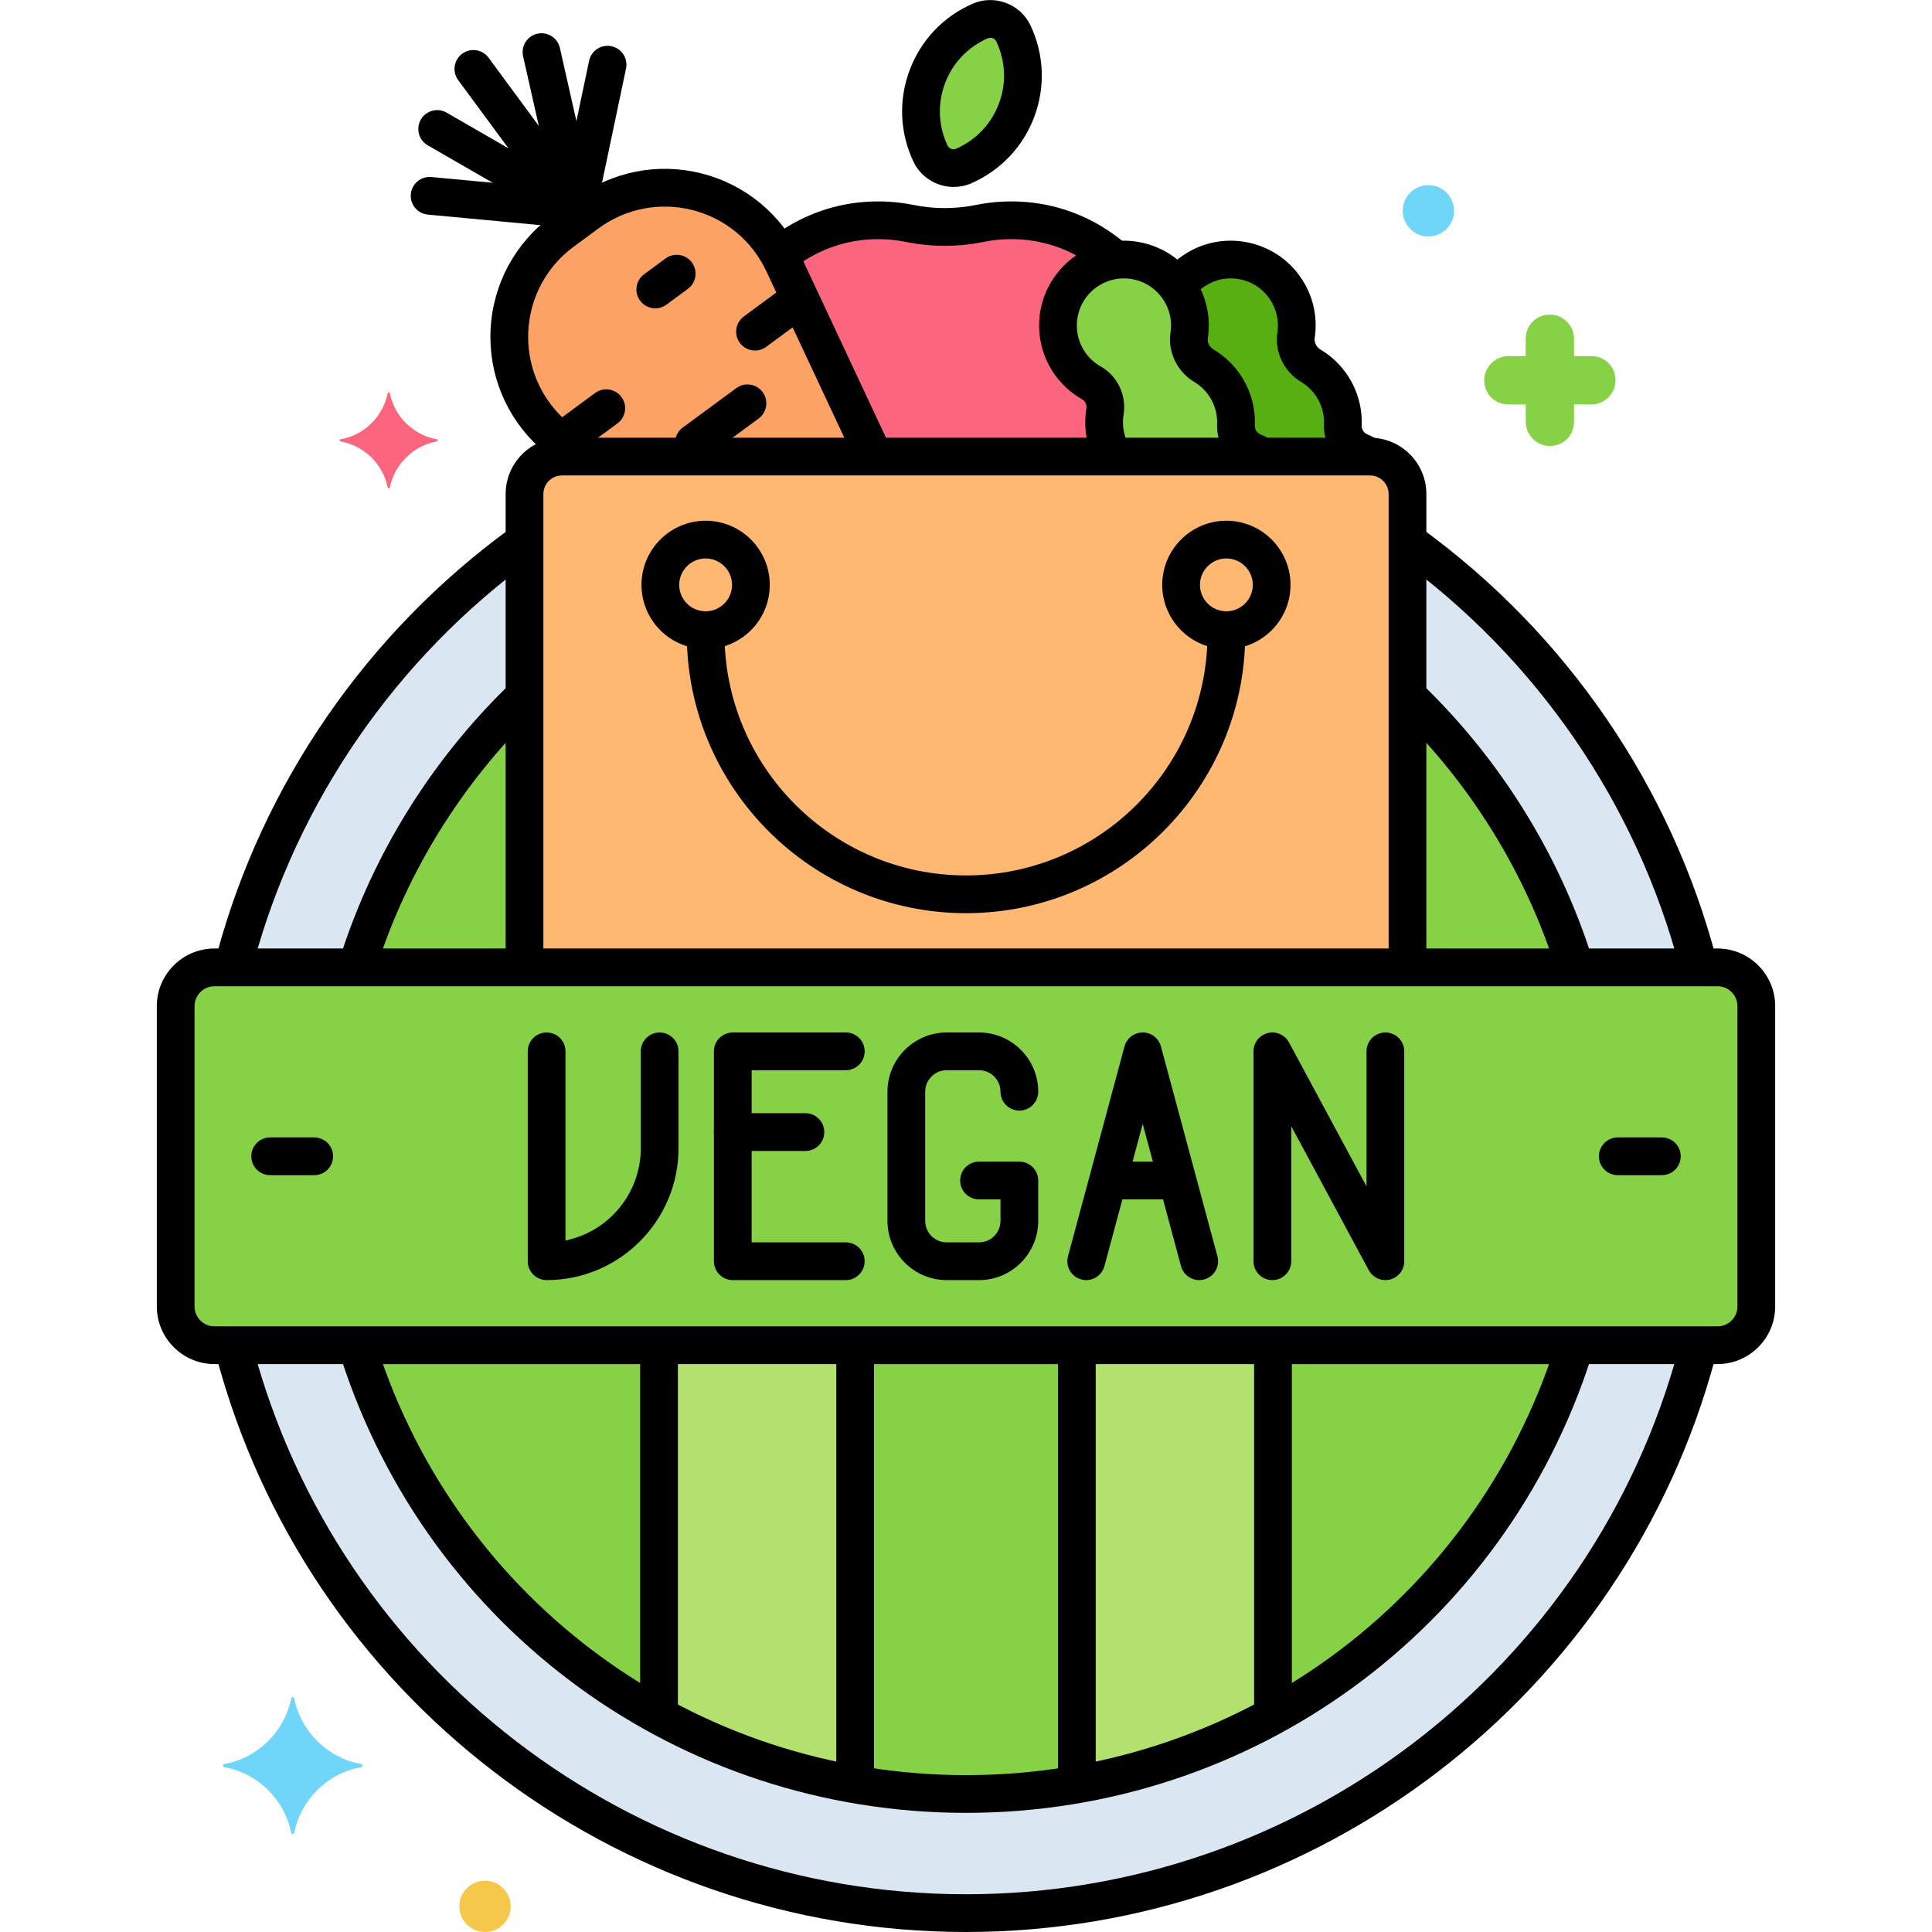 <svg height="512" viewBox="0 0 256 256" width="512" xmlns="http://www.w3.org/2000/svg"><g id="Layer_22"><g><g><path d="m122.875 10.17c-1.294 3.448-1.035 7.092.419 10.179.773 1.641 2.731 2.376 4.394 1.649 3.126-1.368 5.719-3.942 7.013-7.39s1.035-7.092-.419-10.179c-.773-1.641-2.731-2.376-4.394-1.649-3.126 1.368-5.719 3.942-7.013 7.39z" fill="#87d147"/></g><g><path d="m76.495 60.5h39.313l-12.012-25.642c-4.639-9.902-17.176-13.088-25.979-6.601l-3.285 2.421c-8.803 6.487-9.474 19.405-1.39 26.768z" fill="#fca265"/></g><g><path d="m76.462 30.277c-1.143 0-2.174-.788-2.436-1.95l-4.714-20.87c-.304-1.347.541-2.685 1.888-2.989 1.343-.306 2.685.541 2.989 1.888l4.714 20.87c.304 1.347-.541 2.685-1.888 2.989-.184.042-.37.062-.553.062z"/></g><g><path d="m76.467 30.277c-.17 0-.344-.018-.517-.054-1.351-.284-2.216-1.61-1.932-2.961l4.04-19.205c.284-1.351 1.613-2.215 2.961-1.932 1.351.284 2.216 1.61 1.932 2.961l-4.04 19.205c-.247 1.178-1.286 1.986-2.444 1.986z"/></g><g><path d="m76.467 30.276c-.767 0-1.524-.352-2.015-1.017l-13.739-18.645c-.819-1.111-.582-2.676.53-3.496 1.111-.818 2.676-.582 3.496.53l13.739 18.645c.819 1.111.582 2.676-.53 3.496-.447.329-.966.487-1.481.487z"/></g><g><path d="m76.462 30.277c-.423 0-.853-.108-1.246-.334l-18.536-10.685c-1.196-.689-1.607-2.218-.917-3.415.689-1.196 2.217-1.606 3.415-.917l18.535 10.684c1.196.689 1.607 2.218.917 3.415-.462.803-1.303 1.252-2.168 1.252z"/></g><g><path d="m76.468 30.276c-.078 0-.157-.003-.236-.011l-19.54-1.83c-1.375-.129-2.385-1.348-2.256-2.722.129-1.375 1.354-2.386 2.722-2.256l19.54 1.83c1.375.129 2.385 1.348 2.256 2.722-.121 1.296-1.211 2.267-2.486 2.267z"/></g><g><path d="m74.433 60.938c-.767 0-1.524-.352-2.015-1.017-.819-1.111-.582-2.677.53-3.496l5.902-4.349c1.111-.819 2.676-.582 3.496.53.819 1.111.582 2.677-.53 3.496l-5.902 4.349c-.446.328-.966.487-1.481.487z"/></g><g><path d="m91.947 61.17c-.768 0-1.524-.352-2.015-1.017-.819-1.111-.582-2.677.53-3.496l7.096-5.229c1.112-.818 2.677-.581 3.496.53s.582 2.677-.53 3.496l-7.096 5.229c-.446.329-.966.487-1.481.487z"/></g><g><path d="m86.831 40.854c-.767 0-1.524-.352-2.015-1.017-.819-1.112-.582-2.677.529-3.496l2.838-2.092c1.111-.818 2.676-.583 3.496.529.819 1.112.582 2.677-.529 3.496l-2.838 2.092c-.447.329-.966.488-1.481.488z"/></g><g><path d="m100.043 46.446c-.767 0-1.524-.352-2.015-1.017-.819-1.111-.582-2.676.53-3.496l5.354-3.945c1.11-.819 2.676-.582 3.496.53.819 1.111.582 2.676-.53 3.496l-5.354 3.945c-.446.329-.966.487-1.481.487z"/></g><g><path d="m115.808 60.5h31.766c-1.124-1.848-1.487-3.953-1.162-5.94.248-1.517-.458-3.072-1.797-3.827-1.212-.683-2.277-1.665-3.074-2.923-2.759-4.356-1.189-10.219 3.578-12.548.869-.424 1.787-.685 2.716-.799-3.277-2.91-7.458-4.821-12.057-5.203-2.05-.17-4.042-.042-5.942.344-3.078.625-6.23.626-9.308 0-1.899-.386-3.892-.514-5.942-.344-4.258.354-8.154 2.024-11.311 4.576.183.333.359.671.523 1.021z" fill="#fc657e"/></g><g><path d="m126.373 24.772c-2.212 0-4.349-1.253-5.34-3.357-1.812-3.846-1.989-8.151-.499-12.123 1.491-3.971 4.457-7.098 8.352-8.802 2.881-1.26 6.316.029 7.658 2.875 1.812 3.845 1.989 8.151.499 12.123-1.491 3.972-4.457 7.097-8.352 8.802-.752.327-1.54.482-2.318.482zm4.859-19.772c-.115 0-.231.023-.342.071-2.647 1.158-4.663 3.281-5.674 5.978-1.012 2.697-.892 5.621.34 8.235.198.421.705.609 1.13.424 2.646-1.158 4.662-3.281 5.674-5.978 1.012-2.696.891-5.621-.341-8.235-.145-.31-.461-.495-.787-.495zm-8.357 5.17h.01z"/></g><g><path d="m157.568 44.441c-.244 1.607.576 3.199 1.972 4.032 1.133.676 2.129 1.621 2.884 2.813.985 1.555 1.414 3.301 1.345 5.011-.062 1.526.843 2.956 2.249 3.552.427.181.839.4 1.233.652h14.161c-.394-.252-.806-.471-1.233-.652-1.406-.596-2.312-2.026-2.249-3.552.07-1.709-.36-3.456-1.345-5.011-.755-1.192-1.751-2.136-2.884-2.813-1.396-.833-2.216-2.425-1.972-4.032.351-2.307-.216-4.766-1.832-6.79-2.515-3.15-6.995-4.158-10.617-2.388-1.367.668-2.461 1.633-3.276 2.763 1.4 1.949 1.893 4.246 1.564 6.415z" fill="#57af12"/></g><g><path d="m144.614 50.733c1.339.754 2.045 2.31 1.797 3.827-.324 1.987.038 4.092 1.162 5.94h19.677c-.394-.252-.806-.471-1.233-.652-1.406-.596-2.312-2.026-2.249-3.552.07-1.709-.359-3.456-1.345-5.011-.755-1.192-1.751-2.136-2.884-2.813-1.396-.833-2.216-2.425-1.972-4.032.351-2.307-.216-4.766-1.832-6.79-2.515-3.15-6.995-4.158-10.617-2.388-4.767 2.33-6.337 8.193-3.578 12.548.797 1.259 1.862 2.241 3.074 2.923z" fill="#87d147"/></g><g><path d="m115.521 62.383c-.94 0-1.84-.533-2.266-1.44l-11.722-25.025c-1.893-4.039-5.457-6.985-9.78-8.084-4.325-1.099-8.862-.211-12.453 2.435l-3.285 2.421c-3.591 2.646-5.783 6.718-6.014 11.172-.231 4.455 1.527 8.732 4.825 11.735l2.608 2.376c1.021.93 1.095 2.511.165 3.531-.93 1.022-2.512 1.094-3.531.165l-2.609-2.376c-4.409-4.016-6.76-9.735-6.451-15.691s3.24-11.4 8.042-14.938l3.285-2.421c4.801-3.538 10.87-4.726 16.649-3.255 5.78 1.468 10.546 5.408 13.076 10.809l11.723 25.025c.585 1.25.047 2.739-1.204 3.325-.342.16-.703.236-1.058.236z"/></g><g><path d="m147.427 36.612c-.569 0-1.142-.193-1.611-.589-2.94-2.481-6.483-3.958-10.246-4.271-1.766-.146-3.528-.045-5.237.302-3.418.695-6.885.695-10.304 0-1.708-.348-3.47-.449-5.237-.302-3.418.284-6.699 1.553-9.488 3.67-1.101.835-2.669.62-3.503-.479-.835-1.1-.62-2.668.479-3.503 3.547-2.692 7.73-4.308 12.097-4.67 2.239-.187 4.475-.057 6.647.385 2.758.559 5.555.56 8.312 0 2.173-.441 4.409-.571 6.647-.385 4.802.398 9.317 2.277 13.056 5.432 1.055.89 1.189 2.468.298 3.523-.493.585-1.199.887-1.91.887z"/></g><g><path d="m181.185 62.862c-.437 0-.878-.114-1.28-.354-.23-.138-.467-.258-.702-.357-2.362-1.001-3.877-3.395-3.772-5.957.052-1.264-.28-2.499-.959-3.571-.525-.83-1.216-1.504-2.053-2.003-2.28-1.361-3.551-3.996-3.163-6.555.264-1.739-.203-3.463-1.314-4.855-1.796-2.25-4.979-2.966-7.565-1.702-.784.383-1.467.913-2.029 1.574-.894 1.052-2.473 1.18-3.524.285-1.052-.894-1.179-2.472-.285-3.524 1.011-1.189 2.237-2.14 3.643-2.827 4.674-2.284 10.422-.991 13.668 3.074 1.991 2.494 2.826 5.593 2.35 8.726-.087.572.227 1.179.782 1.51 1.516.904 2.766 2.123 3.715 3.621 1.226 1.936 1.824 4.166 1.731 6.451-.02.486.279.958.727 1.148.445.188.889.414 1.316.669 1.186.708 1.572 2.243.864 3.428-.47.785-1.299 1.219-2.15 1.219z"/></g><g><path d="m166.707 62.682c-.401 0-.809-.097-1.188-.302-.155-.084-.314-.161-.476-.229-2.362-1.001-3.877-3.395-3.772-5.957.052-1.264-.28-2.499-.959-3.571-.525-.83-1.216-1.504-2.053-2.003-2.28-1.361-3.551-3.996-3.163-6.555.264-1.739-.203-3.463-1.314-4.855-1.797-2.25-4.979-2.966-7.565-1.702-1.636.799-2.806 2.192-3.296 3.922-.483 1.707-.217 3.545.732 5.042.555.876 1.291 1.576 2.189 2.082 2.237 1.26 3.458 3.835 3.038 6.408-.195 1.195-.038 2.411.453 3.517.561 1.262-.007 2.739-1.269 3.3-1.261.563-2.739-.007-3.3-1.269-.889-1.999-1.172-4.195-.819-6.354.082-.502-.147-1.015-.557-1.246-1.603-.903-2.972-2.204-3.959-3.764-1.708-2.697-2.188-6.006-1.318-9.08.87-3.071 3.024-5.641 5.912-7.052 4.674-2.284 10.421-.991 13.668 3.074 1.991 2.494 2.826 5.593 2.35 8.726-.087.572.227 1.179.782 1.51 1.516.904 2.766 2.123 3.715 3.621 1.226 1.936 1.824 4.166 1.731 6.451-.02.486.279.958.727 1.148.308.13.61.276.906.436 1.214.657 1.666 2.174 1.009 3.389-.456.838-1.316 1.313-2.204 1.313z"/></g><g><path d="m186.5 128.181h38.636c-5.926-23.061-19.85-42.911-38.636-56.426z" fill="#dae6f1"/></g><g><path d="m69.5 71.755c-18.786 13.515-32.71 33.365-38.636 56.426h38.636z" fill="#dae6f1"/></g><g><path d="m186.5 128.181h22.228c-4.286-13.836-12.035-26.146-22.228-35.93z" fill="#87d147"/></g><g><path d="m69.5 92.252c-10.193 9.784-17.942 22.094-22.228 35.93h22.228z" fill="#87d147"/></g><g><path d="m186.5 128.181v-62.717c0-2.741-2.222-4.964-4.964-4.964h-107.072c-2.741 0-4.964 2.222-4.964 4.964v62.717z" fill="#feb872"/></g><g><path d="m30.864 178.247c11.12 43.274 50.393 75.253 97.136 75.253s86.016-31.979 97.136-75.253c-28.449 0-165.821 0-194.272 0z" fill="#dae6f1"/></g><g><path d="m47.272 178.247c10.669 34.446 42.776 59.467 80.728 59.467s70.059-25.021 80.728-59.467c-39.306 0-122.149 0-161.456 0z" fill="#87d147"/></g><g><path d="m87.325 227.279c7.968 4.386 16.715 7.525 25.987 9.151v-58.183c-8.908 0-17.661 0-25.987 0z" fill="#b2e26d"/></g><g><path d="m142.688 236.43c9.272-1.626 18.019-4.765 25.987-9.151v-49.032c-8.326 0-17.079 0-25.987 0z" fill="#b2e26d"/></g><g><path d="m128 121c-20.402 0-37-16.598-37-37 0-1.381 1.119-2.5 2.5-2.5s2.5 1.119 2.5 2.5c0 17.645 14.355 32 32 32s32-14.355 32-32c0-1.381 1.119-2.5 2.5-2.5s2.5 1.119 2.5 2.5c0 20.402-16.598 37-37 37z"/></g><g><path d="m225.027 130.269c-1.11 0-2.124-.744-2.417-1.868-5.701-21.797-18.949-41.125-37.304-54.425-1.118-.81-1.368-2.373-.558-3.491s2.374-1.367 3.491-.558c19.291 13.977 33.215 34.294 39.207 57.209.35 1.335-.45 2.702-1.786 3.051-.211.056-.424.082-.633.082z"/></g><g><path d="m31.16 129.563c-.215 0-.434-.028-.652-.086-1.333-.359-2.123-1.731-1.764-3.064 6.082-22.575 19.91-42.615 38.937-56.428 1.118-.812 2.681-.563 3.492.554.812 1.117.563 2.681-.554 3.492-18.105 13.144-31.262 32.208-37.046 53.683-.301 1.114-1.31 1.849-2.413 1.849z"/></g><g><path d="m208.584 130.222c-1.062 0-2.046-.681-2.383-1.747-4.072-12.883-11.392-24.697-21.167-34.165-.992-.96-1.017-2.543-.057-3.535s2.543-1.018 3.535-.057c10.37 10.043 18.135 22.578 22.457 36.25.416 1.316-.314 2.721-1.63 3.137-.252.08-.506.117-.755.117z"/></g><g><path d="m47.627 129.563c-.256 0-.517-.04-.773-.123-1.313-.427-2.031-1.837-1.604-3.15 4.324-13.298 11.937-25.522 22.013-35.352.987-.964 2.571-.945 3.535.044.964.988.944 2.571-.044 3.535-9.5 9.267-16.674 20.788-20.75 33.319-.343 1.056-1.323 1.727-2.377 1.727z"/></g><g><path d="m186.5 129.563c-1.381 0-2.5-1.119-2.5-2.5v-61.599c0-1.358-1.105-2.464-2.464-2.464h-107.072c-1.359 0-2.464 1.105-2.464 2.464v61.453c0 1.381-1.119 2.5-2.5 2.5s-2.5-1.119-2.5-2.5v-61.453c0-4.116 3.348-7.464 7.464-7.464h107.072c4.116 0 7.464 3.348 7.464 7.464v61.599c0 1.38-1.119 2.5-2.5 2.5z"/></g><g><path d="m93.5 86c-4.687 0-8.5-3.813-8.5-8.5s3.813-8.5 8.5-8.5 8.5 3.813 8.5 8.5-3.813 8.5-8.5 8.5zm0-12c-1.93 0-3.5 1.57-3.5 3.5s1.57 3.5 3.5 3.5 3.5-1.57 3.5-3.5-1.57-3.5-3.5-3.5z"/></g><g><path d="m162.5 86c-4.687 0-8.5-3.813-8.5-8.5s3.813-8.5 8.5-8.5 8.5 3.813 8.5 8.5-3.813 8.5-8.5 8.5zm0-12c-1.93 0-3.5 1.57-3.5 3.5s1.57 3.5 3.5 3.5 3.5-1.57 3.5-3.5-1.57-3.5-3.5-3.5z"/></g><g><path d="m128 256c-46.535 0-87.383-31.369-99.336-76.284-.355-1.334.439-2.704 1.773-3.059 1.333-.355 2.704.439 3.059 1.773 11.371 42.728 50.233 72.57 94.504 72.57 44.191 0 83.034-29.774 94.46-72.404.357-1.334 1.727-2.127 3.062-1.768 1.334.357 2.125 1.728 1.768 3.062-12.011 44.812-52.84 76.11-99.29 76.11z"/></g><g><path d="m128 240.214c-37.958 0-71.251-24.264-82.848-60.377-.422-1.314.301-2.722 1.616-3.145 1.316-.422 2.723.302 3.145 1.616 10.93 34.037 42.311 56.906 78.087 56.906s67.158-22.869 78.087-56.905c.422-1.315 1.831-2.039 3.145-1.616 1.315.422 2.038 1.83 1.616 3.145-11.597 36.113-44.89 60.376-82.848 60.376z"/></g><g><path d="m113.312 238.208c-1.381 0-2.5-1.119-2.5-2.5v-56.636c0-1.381 1.119-2.5 2.5-2.5s2.5 1.119 2.5 2.5v56.636c0 1.381-1.12 2.5-2.5 2.5z"/></g><g><path d="m87.325 228.875c-1.381 0-2.5-1.119-2.5-2.5v-47.302c0-1.381 1.119-2.5 2.5-2.5s2.5 1.119 2.5 2.5v47.302c0 1.381-1.119 2.5-2.5 2.5z"/></g><g><path d="m168.675 229.354c-1.381 0-2.5-1.119-2.5-2.5v-47.781c0-1.381 1.119-2.5 2.5-2.5s2.5 1.119 2.5 2.5v47.781c0 1.381-1.119 2.5-2.5 2.5z"/></g><g><path d="m142.688 238.375c-1.381 0-2.5-1.119-2.5-2.5v-56.802c0-1.381 1.119-2.5 2.5-2.5s2.5 1.119 2.5 2.5v56.802c0 1.38-1.119 2.5-2.5 2.5z"/></g><g><path d="m227.578 128.181c-22.459 0-176.674 0-199.157 0-2.84 0-5.143 2.302-5.143 5.143v39.781c0 2.84 2.302 5.143 5.143 5.143h199.157c2.84 0 5.143-2.302 5.143-5.143v-39.781c0-2.84-2.302-5.143-5.143-5.143z" fill="#87d147"/></g><g><path d="m227.579 180.747h-199.158c-4.214 0-7.643-3.428-7.643-7.643v-39.781c0-4.214 3.428-7.643 7.643-7.643h199.157c4.214 0 7.643 3.428 7.643 7.643v39.781c0 4.215-3.428 7.643-7.642 7.643zm-199.158-50.066c-1.457 0-2.643 1.186-2.643 2.643v39.781c0 1.457 1.186 2.643 2.643 2.643h199.157c1.457 0 2.643-1.186 2.643-2.643v-39.781c0-1.457-1.186-2.643-2.643-2.643z"/></g><g><path d="m220.205 155.714h-5.841c-1.381 0-2.5-1.119-2.5-2.5s1.119-2.5 2.5-2.5h5.841c1.381 0 2.5 1.119 2.5 2.5s-1.12 2.5-2.5 2.5z"/></g><g><path d="m41.636 155.714h-5.841c-1.381 0-2.5-1.119-2.5-2.5s1.119-2.5 2.5-2.5h5.841c1.381 0 2.5 1.119 2.5 2.5s-1.119 2.5-2.5 2.5z"/></g><g><path d="m158.902 169.621c-1.103 0-2.112-.735-2.413-1.851l-5.074-18.846-5.074 18.846c-.358 1.333-1.728 2.124-3.064 1.764-1.333-.359-2.123-1.731-1.764-3.064l7.488-27.812c.294-1.092 1.284-1.85 2.414-1.85s2.12.758 2.414 1.85l7.488 27.812c.359 1.333-.431 2.705-1.764 3.064-.218.059-.436.087-.651.087z"/></g><g><path d="m155.694 158.923h-8.558c-1.381 0-2.5-1.119-2.5-2.5s1.119-2.5 2.5-2.5h8.558c1.381 0 2.5 1.119 2.5 2.5s-1.119 2.5-2.5 2.5z"/></g><g><path d="m112.072 169.62h-14.975c-1.381 0-2.5-1.119-2.5-2.5v-27.812c0-1.381 1.119-2.5 2.5-2.5h14.976c1.381 0 2.5 1.119 2.5 2.5s-1.119 2.5-2.5 2.5h-12.476v22.812h12.476c1.381 0 2.5 1.119 2.5 2.5s-1.12 2.5-2.501 2.5z"/></g><g><path d="m106.724 152.505h-9.627c-1.381 0-2.5-1.119-2.5-2.5s1.119-2.5 2.5-2.5h9.627c1.381 0 2.5 1.119 2.5 2.5s-1.119 2.5-2.5 2.5z"/></g><g><path d="m129.722 169.62h-4.279c-4.328 0-7.848-3.521-7.848-7.849v-17.115c0-4.328 3.521-7.849 7.848-7.849h4.279c4.328 0 7.849 3.521 7.849 7.849 0 1.381-1.119 2.5-2.5 2.5s-2.5-1.119-2.5-2.5c0-1.571-1.278-2.849-2.849-2.849h-4.279c-1.57 0-2.848 1.278-2.848 2.849v17.115c0 1.571 1.278 2.849 2.848 2.849h4.279c1.571 0 2.849-1.278 2.849-2.849v-2.848h-2.849c-1.381 0-2.5-1.119-2.5-2.5s1.119-2.5 2.5-2.5h5.349c1.381 0 2.5 1.119 2.5 2.5v5.348c0 4.328-3.521 7.849-7.849 7.849z"/></g><g><path d="m183.57 169.62c-.903 0-1.757-.491-2.201-1.315l-10.274-19.081v17.896c0 1.381-1.119 2.5-2.5 2.5s-2.5-1.119-2.5-2.5v-27.812c0-1.146.778-2.144 1.889-2.424 1.11-.279 2.27.23 2.813 1.239l10.274 19.081v-17.896c0-1.381 1.119-2.5 2.5-2.5s2.5 1.119 2.5 2.5v27.812c0 1.146-.778 2.144-1.889 2.424-.204.052-.41.076-.612.076z"/></g><g><path d="m72.43 169.62c-1.381 0-2.5-1.119-2.5-2.5v-27.812c0-1.381 1.119-2.5 2.5-2.5s2.5 1.119 2.5 2.5v25.061c5.685-1.161 9.976-6.201 9.976-12.224v-12.836c0-1.381 1.119-2.5 2.5-2.5s2.5 1.119 2.5 2.5v12.836c-.001 9.636-7.84 17.475-17.476 17.475z"/></g><g><g><g><path d="m57.895 58.21c-3.157-.561-5.613-3.017-6.245-6.104 0-.14-.281-.14-.281 0-.631 3.087-3.087 5.543-6.245 6.104-.14 0-.14.21 0 .281 3.157.561 5.613 3.017 6.245 6.104 0 .14.281.14.281 0 .631-3.087 3.087-5.543 6.245-6.104.14-.071.14-.281 0-.281z" fill="#fc657e"/></g></g></g><g><g><g><path d="m199.867 53.589h2.3v2.3c0 1.7 1.4 3.2 3.2 3.2s3.2-1.4 3.2-3.2v-2.3h2.3c1.7 0 3.2-1.4 3.2-3.2s-1.4-3.2-3.2-3.2h-2.3v-2.3c0-1.7-1.4-3.2-3.2-3.2s-3.2 1.4-3.2 3.2v2.3h-2.3c-1.7 0-3.2 1.4-3.2 3.2s1.4 3.2 3.2 3.2z" fill="#87d147"/></g></g></g><g><g><g><circle cx="64.267" cy="252.6" fill="#f5c84c" r="3.4"/></g></g></g><g><g><g><circle cx="189.267" cy="27.931" fill="#70d6f9" r="3.4"/></g></g></g><g><g><g><path d="m29.684 233.75c4.5-.8 8-4.3 8.9-8.7 0-.2.4-.2.4 0 .9 4.4 4.4 7.9 8.9 8.7.2 0 .2.3 0 .4-4.5.8-8 4.3-8.9 8.7 0 .2-.4.2-.4 0-.9-4.4-4.4-7.9-8.9-8.7-.2-.1-.2-.4 0-.4z" fill="#70d6f9"/></g></g></g></g></g></svg>